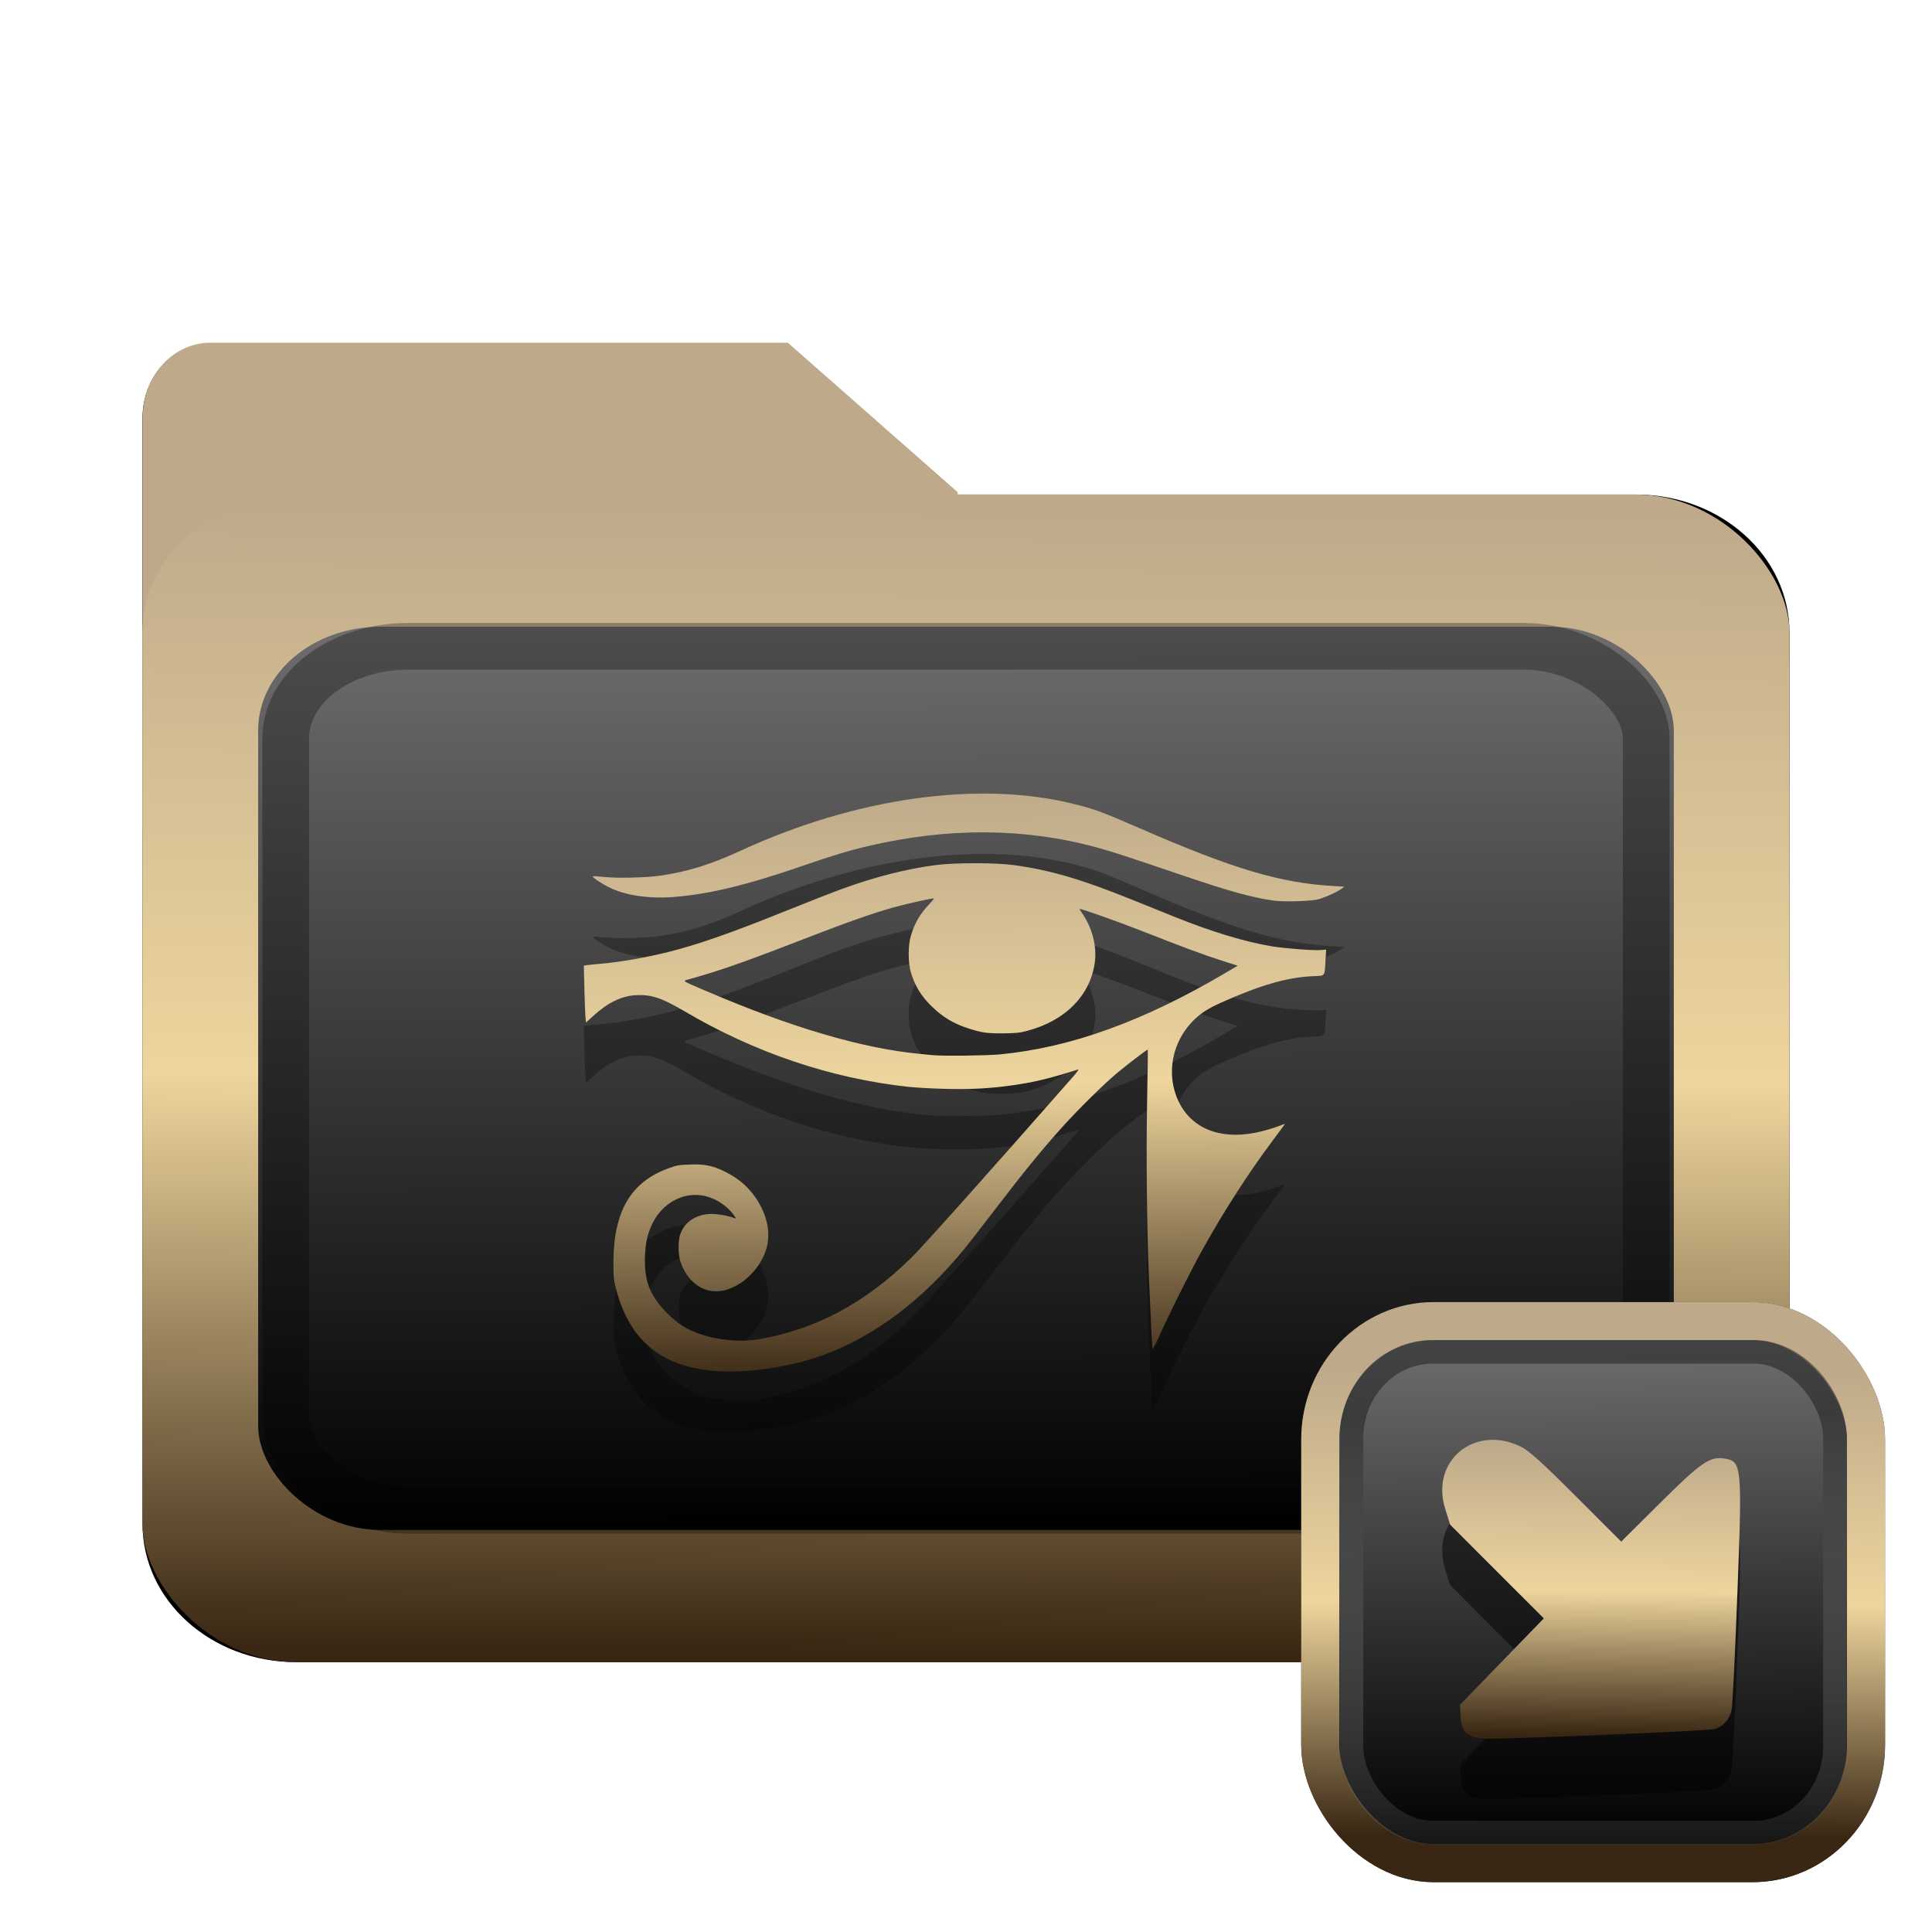 <?xml version="1.0" encoding="UTF-8" standalone="no"?>
<svg
   width="64"
   height="64"
   version="1.1"
   id="svg73"
   sodipodi:docname="user-desktop.svg"
   inkscape:version="1.3.2 (091e20ef0f, 2023-11-25)"
   xmlns:inkscape="http://www.inkscape.org/namespaces/inkscape"
   xmlns:sodipodi="http://sodipodi.sourceforge.net/DTD/sodipodi-0.dtd"
   xmlns:xlink="http://www.w3.org/1999/xlink"
   xmlns="http://www.w3.org/2000/svg"
   xmlns:svg="http://www.w3.org/2000/svg"
   xmlns:rdf="http://www.w3.org/1999/02/22-rdf-syntax-ns#"
   xmlns:cc="http://creativecommons.org/ns#"
   xmlns:dc="http://purl.org/dc/elements/1.1/">
  <sodipodi:namedview
     pagecolor="#f5f7fa"
     bordercolor="#666666"
     borderopacity="1"
     objecttolerance="10"
     gridtolerance="10"
     guidetolerance="10"
     inkscape:pageopacity="0"
     inkscape:pageshadow="2"
     inkscape:window-width="1356"
     inkscape:window-height="973"
     id="namedview75"
     showgrid="false"
     inkscape:zoom="4.4470387"
     inkscape:cx="8.9947497"
     inkscape:cy="17.202459"
     inkscape:window-x="35"
     inkscape:window-y="32"
     inkscape:window-maximized="0"
     inkscape:current-layer="g877"
     inkscape:document-rotation="0"
     inkscape:pagecheckerboard="0"
     inkscape:showpageshadow="2"
     inkscape:deskcolor="#d1d1d1" />
  <defs
     id="defs29">
    <filter
       style="color-interpolation-filters:sRGB"
       inkscape:label="Drop Shadow"
       id="filter12"
       x="-0.137"
       y="-0.162"
       width="1.296"
       height="1.35">
      <feFlood
         result="flood"
         in="SourceGraphic"
         flood-opacity="0.498"
         flood-color="rgb(255,255,255)"
         id="feFlood11" />
      <feGaussianBlur
         result="blur"
         in="SourceGraphic"
         stdDeviation="0.5"
         id="feGaussianBlur11" />
      <feOffset
         result="offset"
         in="blur"
         dx="0.2"
         dy="0.2"
         id="feOffset11" />
      <feComposite
         result="comp1"
         operator="in"
         in="flood"
         in2="offset"
         id="feComposite11" />
      <feComposite
         result="comp2"
         operator="over"
         in="SourceGraphic"
         in2="comp1"
         id="feComposite12" />
    </filter>
    <filter
       style="color-interpolation-filters:sRGB"
       inkscape:label="Drop Shadow"
       id="filter14"
       x="-0.146"
       y="-0.175"
       width="1.316"
       height="1.379">
      <feFlood
         result="flood"
         in="SourceGraphic"
         flood-opacity="0.498"
         flood-color="rgb(255,255,255)"
         id="feFlood12" />
      <feGaussianBlur
         result="blur"
         in="SourceGraphic"
         stdDeviation="0.5"
         id="feGaussianBlur12" />
      <feOffset
         result="offset"
         in="blur"
         dx="0.2"
         dy="0.2"
         id="feOffset12" />
      <feComposite
         result="comp1"
         operator="in"
         in="flood"
         in2="offset"
         id="feComposite13" />
      <feComposite
         result="comp2"
         operator="over"
         in="SourceGraphic"
         in2="comp1"
         id="feComposite14" />
    </filter>
    <filter
       style="color-interpolation-filters:sRGB"
       inkscape:label="Drop Shadow"
       id="filter12-6"
       x="-0.137"
       y="-0.162"
       width="1.296"
       height="1.35">
      <feFlood
         result="flood"
         in="SourceGraphic"
         flood-opacity="0.498"
         flood-color="rgb(255,255,255)"
         id="feFlood11-1" />
      <feGaussianBlur
         result="blur"
         in="SourceGraphic"
         stdDeviation="0.5"
         id="feGaussianBlur11-8" />
      <feOffset
         result="offset"
         in="blur"
         dx="0.2"
         dy="0.2"
         id="feOffset11-7" />
      <feComposite
         result="comp1"
         operator="in"
         in="flood"
         in2="offset"
         id="feComposite11-3" />
      <feComposite
         result="comp2"
         operator="over"
         in="SourceGraphic"
         in2="comp1"
         id="feComposite12-9" />
    </filter>
    <filter
       style="color-interpolation-filters:sRGB"
       inkscape:label="Drop Shadow"
       id="filter5"
       x="-0.266"
       y="-0.494"
       width="1.576"
       height="2.07">
      <feFlood
         result="flood"
         in="SourceGraphic"
         flood-opacity="0.498"
         flood-color="rgb(255,255,255)"
         id="feFlood4" />
      <feGaussianBlur
         result="blur"
         in="SourceGraphic"
         stdDeviation="0.5"
         id="feGaussianBlur4" />
      <feOffset
         result="offset"
         in="blur"
         dx="0.2"
         dy="0.2"
         id="feOffset4" />
      <feComposite
         result="comp1"
         operator="in"
         in="flood"
         in2="offset"
         id="feComposite4" />
      <feComposite
         result="comp2"
         operator="over"
         in="SourceGraphic"
         in2="comp1"
         id="feComposite5" />
    </filter>
    <linearGradient
       inkscape:collect="always"
       xlink:href="#linearGradient42"
       id="linearGradient3"
       x1="20.097"
       y1="55.272"
       x2="19.946"
       y2="8.673"
       gradientUnits="userSpaceOnUse"
       gradientTransform="matrix(0.912,0,0,0.582,2.805,16.759)" />
    <filter
       style="color-interpolation-filters:sRGB"
       inkscape:label="Blur"
       id="filter6"
       x="-0.044"
       y="-0.044"
       width="1.088"
       height="1.088">
      <feGaussianBlur
         stdDeviation="1 1"
         result="blur"
         id="feGaussianBlur6" />
    </filter>
    <linearGradient
       inkscape:collect="always"
       xlink:href="#linearGradient5-2"
       id="linearGradient10"
       x1="30.144"
       y1="58.695"
       x2="30.719"
       y2="5.434"
       gradientUnits="userSpaceOnUse"
       gradientTransform="matrix(0.912,0,0,0.647,2.805,14.689)" />
    <filter
       style="color-interpolation-filters:sRGB;"
       inkscape:label="Blur"
       id="filter13"
       x="-0.046"
       y="-0.046"
       width="1.092"
       height="1.092">
      <feGaussianBlur
         stdDeviation="0.5 0.5"
         result="blur"
         id="feGaussianBlur13" />
    </filter>
    <filter
       style="color-interpolation-filters:sRGB;"
       inkscape:label="Blur"
       id="filter7"
       x="-0.044"
       y="-0.054"
       width="1.087"
       height="1.109">
      <feGaussianBlur
         stdDeviation="1 1"
         result="blur"
         id="feGaussianBlur7" />
    </filter>
    <linearGradient
       id="linearGradient1"
       inkscape:collect="always">
      <stop
         style="stop-color:#b2b2b2;stop-opacity:1;"
         offset="0"
         id="stop1-3" />
      <stop
         style="stop-color:#ffffff;stop-opacity:1;"
         offset="1"
         id="stop2-6" />
    </linearGradient>
    <linearGradient
       inkscape:collect="always"
       xlink:href="#linearGradient1"
       id="linearGradient7"
       gradientUnits="userSpaceOnUse"
       x1="-11.837"
       y1="-49.951"
       x2="-11.841"
       y2="-53.776" />
    <filter
       style="color-interpolation-filters:sRGB;"
       inkscape:label="Blur"
       id="filter8"
       x="-0.087"
       y="-0.109"
       width="1.174"
       height="1.218">
      <feGaussianBlur
         stdDeviation="2 2"
         result="blur"
         id="feGaussianBlur8" />
    </filter>
    <linearGradient
       id="linearGradient42"
       inkscape:collect="always">
      <stop
         style="stop-color:#010101;stop-opacity:1;"
         offset="0"
         id="stop42" />
      <stop
         style="stop-color:#6e6c6d;stop-opacity:1;"
         offset="1"
         id="stop43" />
    </linearGradient>
    <linearGradient
       id="linearGradient5-2"
       inkscape:collect="always">
      <stop
         style="stop-color:#392713;stop-opacity:1;"
         offset="0"
         id="stop2" />
      <stop
         style="stop-color:#eed59e;stop-opacity:1;"
         offset="0.5"
         id="stop3" />
      <stop
         style="stop-color:#beaa8a;stop-opacity:1;"
         offset="1"
         id="stop4" />
    </linearGradient>
    <linearGradient
       inkscape:collect="always"
       xlink:href="#linearGradient5-2"
       id="linearGradient9"
       x1="32.11"
       y1="44.567"
       x2="31.936"
       y2="26.582"
       gradientUnits="userSpaceOnUse" />
    <linearGradient
       inkscape:collect="always"
       xlink:href="#linearGradient42-1"
       id="linearGradient2"
       gradientUnits="userSpaceOnUse"
       gradientTransform="matrix(1.103,0,0,1.103,-0.917,-0.634)"
       x1="9.69"
       y1="13.778"
       x2="9.77"
       y2="3.17" />
    <linearGradient
       id="linearGradient42-1"
       inkscape:collect="always">
      <stop
         style="stop-color:#252733;stop-opacity:1"
         offset="0"
         id="stop42-8" />
      <stop
         style="stop-color:#3b3a42;stop-opacity:1"
         offset="1"
         id="stop43-7" />
    </linearGradient>
    <filter
       style="color-interpolation-filters:sRGB"
       inkscape:label="Blur"
       id="filter14-3-6-7"
       x="-0.122"
       y="-0.123"
       width="1.245"
       height="1.246">
      <feGaussianBlur
         stdDeviation="0.5 0.5"
         result="blur"
         id="feGaussianBlur14-6-2-5" />
    </filter>
    <linearGradient
       inkscape:collect="always"
       xlink:href="#linearGradient42"
       id="linearGradient4"
       gradientUnits="userSpaceOnUse"
       gradientTransform="matrix(1.198,0,0,1.198,40.629,40.789)"
       x1="6.682"
       y1="14.682"
       x2="6.618"
       y2="2.152" />
    <linearGradient
       inkscape:collect="always"
       xlink:href="#linearGradient5-2"
       id="linearGradient6"
       gradientUnits="userSpaceOnUse"
       gradientTransform="matrix(1.321,0,0,1.321,39.529,40.029)"
       x1="9.69"
       y1="13.778"
       x2="9.77"
       y2="3.17" />
    <linearGradient
       inkscape:collect="always"
       xlink:href="#linearGradient5-2"
       id="linearGradient3-3"
       x1="14.425"
       y1="15.462"
       x2="14.448"
       y2="12.661"
       gradientUnits="userSpaceOnUse"
       gradientTransform="matrix(3.092,0,0,3.092,7.003,7.354)" />
    <linearGradient
       inkscape:collect="always"
       xlink:href="#linearGradient8-2"
       id="linearGradient12"
       gradientUnits="userSpaceOnUse"
       gradientTransform="matrix(1.321,0,0,1.321,39.529,40.029)"
       x1="9.34"
       y1="4.169"
       x2="9.428"
       y2="16.469" />
    <linearGradient
       id="linearGradient8-2"
       inkscape:collect="always">
      <stop
         style="stop-color:#1a1a1a;stop-opacity:1;"
         offset="0"
         id="stop8" />
      <stop
         style="stop-color:#ffffff;stop-opacity:0;"
         offset="1"
         id="stop9" />
    </linearGradient>
  </defs>
  <g
     id="g877"
     transform="matrix(1.1,0,0,1.1,-3.185,-3.207)">
    <path
       id="rect1-6-2"
       style="fill:#000000;stroke-width:4.891;filter:url(#filter8)"
       d="M 9.572,16.108 H 54.4 c 2.848,0 5.141,2.063 5.141,4.625 v 29.819 c 0,2.562 -2.293,4.625 -5.141,4.625 H 9.572 c -2.848,0 -5.141,-2.063 -5.141,-4.625 V 20.733 c 0,-2.562 2.293,-4.625 5.141,-4.625 z M 31.703,27.298 H 4.431 V 13.548 c 0,-1.381 1.018,-2.5 2.273,-2.5 H 26.021 l 5.682,5 z"
       transform="matrix(0.9,0,0,0.9,3.199,3.311)" />
    <g
       transform="matrix(3.092,0,0,3.402,57.097,202.441)"
       fill="url(#linearGradient939)"
       stroke-width="0.661"
       id="g46"
       style="fill:#beaa8a;fill-opacity:1">
      <path
         d="m -8.203,-51.317 h -7.937 v -3.638 c 0,-0.365 0.296,-0.661 0.661,-0.661 h 5.622 l 1.654,1.323 z"
         fill="url(#linearGradient939)"
         id="path44"
         style="fill:#beaa8a;fill-opacity:1" />
    </g>
    <path
       style="fill:#f5f7fa;stroke-width:0.204;fill-opacity:1"
       d=""
       id="path3" />
    <rect
       style="fill:url(#linearGradient10);stroke:none;stroke-width:4.402;stroke-dasharray:none;stroke-dashoffset:0;stroke-opacity:1"
       id="rect1-6"
       width="49.599"
       height="35.162"
       x="7.186"
       y="17.808"
       rx="4.627"
       ry="4.163" />
    <g
       transform="matrix(3.092,0,0,3.402,57.097,202.441)"
       fill="url(#linearGradient939)"
       stroke-width="0.661"
       id="g46-5"
       style="fill:url(#linearGradient7);fill-opacity:1" />
    <rect
       style="fill:url(#linearGradient3);fill-opacity:1;stroke:none;stroke-width:3.59;stroke-dasharray:none;stroke-dashoffset:0;stroke-opacity:1"
       id="rect1-6-7"
       width="42.632"
       height="27.201"
       x="10.67"
       y="21.789"
       rx="3.683"
       ry="3.124" />
    <path
       style="opacity:0.3;fill:#000000;fill-opacity:1;stroke-width:0.09"
       d="m 24.346,46.011 c -1.571,-0.14 -2.515,-0.948 -2.905,-2.487 -0.063,-0.248 -0.073,-0.348 -0.073,-0.75 0,-1.551 0.514,-2.439 1.652,-2.855 0.254,-0.093 0.318,-0.104 0.645,-0.116 0.46,-0.017 0.698,0.032 1.079,0.223 0.493,0.247 0.844,0.596 1.081,1.074 0.302,0.608 0.275,1.191 -0.078,1.72 -0.386,0.577 -1.019,0.901 -1.516,0.775 -0.387,-0.098 -0.693,-0.415 -0.846,-0.876 -0.071,-0.214 -0.073,-0.621 -0.003,-0.82 0.141,-0.403 0.545,-0.638 1.036,-0.604 0.207,0.015 0.447,0.064 0.602,0.123 0.05,0.019 0.049,0.012 -0.014,-0.077 -0.22,-0.311 -0.602,-0.55 -0.971,-0.607 -0.599,-0.093 -1.202,0.248 -1.489,0.842 -0.145,0.3 -0.201,0.529 -0.223,0.916 -0.045,0.785 0.133,1.26 0.677,1.802 0.315,0.314 0.573,0.474 0.999,0.62 0.549,0.187 1.245,0.243 1.795,0.143 1.704,-0.309 3.146,-1.082 4.523,-2.424 0.35,-0.341 2.239,-2.454 4.887,-5.467 0.129,-0.147 0.192,-0.237 0.158,-0.226 -0.908,0.285 -1.305,0.38 -1.976,0.477 -0.664,0.095 -1.23,0.126 -2.005,0.108 -0.394,-0.009 -0.903,-0.037 -1.132,-0.062 -2.333,-0.255 -4.618,-1.026 -6.744,-2.278 -0.688,-0.405 -1.004,-0.508 -1.472,-0.481 -0.431,0.025 -0.84,0.227 -1.286,0.636 l -0.205,0.188 -0.016,-0.179 c -0.009,-0.099 -0.023,-0.485 -0.032,-0.858 l -0.017,-0.679 0.094,-0.014 c 0.052,-0.008 0.262,-0.029 0.467,-0.046 0.538,-0.047 1.319,-0.184 1.977,-0.348 0.852,-0.212 1.864,-0.563 3.345,-1.159 0.729,-0.294 1.57,-0.623 1.869,-0.733 1.014,-0.371 1.967,-0.614 2.865,-0.73 0.554,-0.071 1.789,-0.071 2.32,0.002 1.099,0.149 2.032,0.422 3.567,1.041 0.37,0.149 0.944,0.381 1.275,0.514 1.133,0.457 2.148,0.764 2.957,0.895 0.404,0.065 1.268,0.13 1.477,0.109 l 0.142,-0.014 -0.02,0.333 c -0.03,0.498 0.013,0.45 -0.412,0.471 -0.753,0.037 -1.563,0.272 -2.717,0.788 -0.384,0.172 -0.596,0.304 -0.805,0.502 -0.691,0.653 -0.887,1.669 -0.481,2.497 0.416,0.849 1.348,1.175 2.508,0.879 0.181,-0.046 0.411,-0.117 0.51,-0.158 0.1,-0.041 0.177,-0.065 0.172,-0.054 -0.005,0.011 -0.183,0.252 -0.395,0.536 -0.704,0.941 -1.442,2.089 -2.089,3.252 -0.335,0.602 -1.02,1.971 -1.278,2.556 -0.109,0.247 -0.207,0.434 -0.217,0.415 -0.017,-0.032 -0.047,-0.61 -0.113,-2.14 -0.061,-1.432 -0.085,-3.676 -0.055,-5.267 0.017,-0.872 0.026,-1.59 0.02,-1.596 -0.014,-0.014 -0.645,0.469 -0.952,0.727 -0.368,0.31 -1.133,1.064 -1.574,1.552 -0.653,0.721 -1.169,1.354 -2.151,2.636 -0.344,0.449 -0.715,0.926 -0.824,1.06 -1.29,1.579 -2.725,2.659 -4.29,3.229 -1.016,0.37 -2.331,0.554 -3.325,0.465 z m 8.656,-9.524 c 2.153,-0.208 4.338,-0.999 6.831,-2.474 l 0.334,-0.198 -0.511,-0.164 c -0.55,-0.177 -1.097,-0.38 -2.316,-0.859 -0.766,-0.302 -1.934,-0.716 -1.934,-0.686 0,0.009 0.037,0.069 0.082,0.135 0.304,0.444 0.443,0.99 0.377,1.478 -0.136,0.992 -0.89,1.756 -2.032,2.057 -0.235,0.062 -0.341,0.073 -0.733,0.076 -0.484,0.003 -0.635,-0.018 -1.031,-0.145 -0.451,-0.145 -0.767,-0.332 -1.099,-0.651 -0.322,-0.309 -0.51,-0.61 -0.638,-1.02 -0.096,-0.307 -0.096,-0.837 0,-1.144 0.116,-0.372 0.273,-0.64 0.544,-0.925 0.086,-0.091 0.151,-0.17 0.145,-0.176 -0.021,-0.02 -0.801,0.152 -1.212,0.267 -0.638,0.179 -1.427,0.457 -2.725,0.961 -1.754,0.681 -2.515,0.948 -3.437,1.204 -0.206,0.057 -0.246,0.03 0.488,0.344 2.589,1.11 4.712,1.736 6.459,1.904 0.166,0.016 0.346,0.033 0.401,0.039 0.311,0.03 1.613,0.014 2.008,-0.024 z m 8.271,-4.629 c -0.648,-0.089 -1.342,-0.28 -2.687,-0.737 -1.789,-0.607 -2.192,-0.739 -2.649,-0.864 -2.171,-0.595 -4.482,-0.61 -6.891,-0.046 -0.588,0.138 -1.071,0.284 -1.991,0.601 -1.663,0.574 -2.795,0.848 -3.859,0.933 -0.749,0.06 -1.461,-0.045 -1.953,-0.287 -0.238,-0.117 -0.522,-0.309 -0.496,-0.335 0.008,-0.008 0.167,0.001 0.354,0.021 0.405,0.042 1.265,0.02 1.686,-0.042 0.842,-0.125 1.499,-0.33 2.435,-0.76 3.445,-1.584 7.129,-2.104 9.969,-1.408 0.663,0.163 0.855,0.233 2.01,0.735 2.841,1.236 4.232,1.651 5.851,1.747 l 0.327,0.019 -0.069,0.055 c -0.115,0.091 -0.516,0.274 -0.714,0.325 -0.22,0.057 -1.025,0.083 -1.323,0.041 z"
       id="path1-5" />
    <path
       style="opacity:1;fill:url(#linearGradient9);fill-opacity:1;stroke-width:0.09"
       d="m 24.346,44.193 c -1.571,-0.14 -2.515,-0.948 -2.905,-2.487 -0.063,-0.248 -0.073,-0.348 -0.073,-0.75 0,-1.551 0.514,-2.439 1.652,-2.855 0.254,-0.093 0.318,-0.104 0.645,-0.116 0.46,-0.017 0.698,0.032 1.079,0.223 0.493,0.247 0.844,0.596 1.081,1.074 0.302,0.608 0.275,1.191 -0.078,1.72 -0.386,0.577 -1.019,0.901 -1.516,0.775 -0.387,-0.098 -0.693,-0.415 -0.846,-0.876 -0.071,-0.214 -0.073,-0.621 -0.003,-0.82 0.141,-0.403 0.545,-0.638 1.036,-0.604 0.207,0.015 0.447,0.064 0.602,0.123 0.05,0.019 0.049,0.012 -0.014,-0.077 -0.22,-0.311 -0.602,-0.55 -0.971,-0.607 -0.599,-0.093 -1.202,0.248 -1.489,0.842 -0.145,0.3 -0.201,0.529 -0.223,0.916 -0.045,0.785 0.133,1.26 0.677,1.802 0.315,0.314 0.573,0.474 0.999,0.62 0.549,0.187 1.245,0.243 1.795,0.143 1.704,-0.309 3.146,-1.082 4.523,-2.424 0.35,-0.341 2.239,-2.454 4.887,-5.467 0.129,-0.147 0.192,-0.237 0.158,-0.226 -0.908,0.285 -1.305,0.38 -1.976,0.477 -0.664,0.095 -1.23,0.126 -2.005,0.108 -0.394,-0.009 -0.903,-0.037 -1.132,-0.062 -2.333,-0.255 -4.618,-1.026 -6.744,-2.278 -0.688,-0.405 -1.004,-0.508 -1.472,-0.481 -0.431,0.025 -0.84,0.227 -1.286,0.636 l -0.205,0.188 -0.016,-0.179 c -0.009,-0.099 -0.023,-0.485 -0.032,-0.858 l -0.017,-0.679 0.094,-0.014 c 0.052,-0.008 0.262,-0.029 0.467,-0.046 0.538,-0.047 1.319,-0.184 1.977,-0.348 0.852,-0.212 1.864,-0.563 3.345,-1.159 0.729,-0.294 1.57,-0.623 1.869,-0.733 1.014,-0.371 1.967,-0.614 2.865,-0.73 0.554,-0.071 1.789,-0.071 2.32,0.002 1.099,0.149 2.032,0.422 3.567,1.041 0.37,0.149 0.944,0.381 1.275,0.514 1.133,0.457 2.148,0.764 2.957,0.895 0.404,0.065 1.268,0.13 1.477,0.109 l 0.142,-0.014 -0.02,0.333 c -0.03,0.498 0.013,0.45 -0.412,0.471 -0.753,0.037 -1.563,0.272 -2.717,0.788 -0.384,0.172 -0.596,0.304 -0.805,0.502 -0.691,0.653 -0.887,1.669 -0.481,2.497 0.416,0.849 1.348,1.175 2.508,0.879 0.181,-0.046 0.411,-0.117 0.51,-0.158 0.1,-0.041 0.177,-0.065 0.172,-0.054 -0.005,0.011 -0.183,0.252 -0.395,0.536 -0.704,0.941 -1.442,2.089 -2.089,3.252 -0.335,0.602 -1.02,1.971 -1.278,2.556 -0.109,0.247 -0.207,0.434 -0.217,0.415 -0.017,-0.032 -0.047,-0.61 -0.113,-2.14 -0.061,-1.432 -0.085,-3.676 -0.055,-5.267 0.017,-0.872 0.026,-1.59 0.02,-1.596 -0.014,-0.014 -0.645,0.469 -0.952,0.727 -0.368,0.31 -1.133,1.064 -1.574,1.552 -0.653,0.721 -1.169,1.354 -2.151,2.636 -0.344,0.449 -0.715,0.926 -0.824,1.06 -1.29,1.579 -2.725,2.659 -4.29,3.229 -1.016,0.37 -2.331,0.554 -3.325,0.465 z m 8.656,-9.524 c 2.153,-0.208 4.338,-0.999 6.831,-2.474 l 0.334,-0.198 -0.511,-0.164 c -0.55,-0.177 -1.097,-0.38 -2.316,-0.859 -0.766,-0.302 -1.934,-0.716 -1.934,-0.686 0,0.009 0.037,0.069 0.082,0.135 0.304,0.444 0.443,0.99 0.377,1.478 -0.136,0.992 -0.89,1.756 -2.032,2.057 -0.235,0.062 -0.341,0.073 -0.733,0.076 -0.484,0.003 -0.635,-0.018 -1.031,-0.145 -0.451,-0.145 -0.767,-0.332 -1.099,-0.651 -0.322,-0.309 -0.51,-0.61 -0.638,-1.02 -0.096,-0.307 -0.096,-0.837 0,-1.144 0.116,-0.372 0.273,-0.64 0.544,-0.925 0.086,-0.091 0.151,-0.17 0.145,-0.176 -0.021,-0.02 -0.801,0.152 -1.212,0.267 -0.638,0.179 -1.427,0.457 -2.725,0.961 -1.754,0.681 -2.515,0.948 -3.437,1.204 -0.206,0.057 -0.246,0.03 0.488,0.344 2.589,1.11 4.712,1.736 6.459,1.904 0.166,0.016 0.346,0.033 0.401,0.039 0.311,0.03 1.613,0.014 2.008,-0.024 z m 8.271,-4.629 c -0.648,-0.089 -1.342,-0.28 -2.687,-0.737 -1.789,-0.607 -2.192,-0.739 -2.649,-0.864 -2.171,-0.595 -4.482,-0.61 -6.891,-0.046 -0.588,0.138 -1.071,0.284 -1.991,0.601 -1.663,0.574 -2.795,0.848 -3.859,0.933 -0.749,0.06 -1.461,-0.045 -1.953,-0.287 -0.238,-0.117 -0.522,-0.309 -0.496,-0.335 0.008,-0.008 0.167,0.001 0.354,0.021 0.405,0.042 1.265,0.02 1.686,-0.042 0.842,-0.125 1.499,-0.33 2.435,-0.76 3.445,-1.584 7.129,-2.104 9.969,-1.408 0.663,0.163 0.855,0.233 2.01,0.735 2.841,1.236 4.232,1.651 5.851,1.747 l 0.327,0.019 -0.069,0.055 c -0.115,0.091 -0.516,0.274 -0.714,0.325 -0.22,0.057 -1.025,0.083 -1.323,0.041 z"
       id="path1" />
    <rect
       style="opacity:0.5;fill:none;fill-opacity:1;stroke:#000000;stroke-width:1.405;stroke-dasharray:none;stroke-dashoffset:0;stroke-opacity:0.6"
       id="rect1-6-7-5"
       width="40.971"
       height="26.021"
       x="11.5"
       y="22.379"
       rx="3.701"
       ry="2.767" />
    <rect
       style="fill:none;fill-opacity:0.996;stroke:url(#linearGradient2);stroke-width:0.957;stroke-dasharray:none;stroke-opacity:1;filter:url(#filter14-3-6-7)"
       id="rect1-2-9-9-9"
       width="13.719"
       height="13.623"
       x="1.691"
       y="1.597"
       rx="2.851"
       ry="2.973"
       transform="matrix(1.198,0,0,1.198,40.629,40.789)" />
    <rect
       style="fill:url(#linearGradient4);fill-opacity:1;stroke:url(#linearGradient6);stroke-width:1.147;stroke-dasharray:none;stroke-opacity:1"
       id="rect1-2-2-1"
       width="16.436"
       height="16.321"
       x="42.655"
       y="42.702"
       rx="3.415"
       ry="3.561" />
    <path
       style="opacity:0.5;fill:#000000;fill-opacity:1;stroke:none;stroke-width:0.714;stroke-dasharray:none;stroke-opacity:0.3"
       d="m 54.52,56.806 c -0.195,0.053 -5.832,0.29 -6.766,0.285 -0.657,-0.003 -0.842,-0.143 -0.871,-0.659 l -0.02,-0.359 1.262,-1.301 1.262,-1.301 -1.41,-1.41 -1.41,-1.41 -0.148,-0.473 c -0.455,-1.45 0.871,-2.552 2.266,-1.885 0.244,0.117 0.644,0.477 1.677,1.51 l 1.356,1.356 1.15,-1.143 c 1.247,-1.24 1.512,-1.425 1.949,-1.36 0.532,0.079 0.545,0.204 0.406,3.885 -0.071,1.884 -0.151,3.538 -0.178,3.676 -0.056,0.288 -0.26,0.516 -0.524,0.588 z"
       id="path5-6" />
    <path
       style="fill:url(#linearGradient3-3);fill-opacity:1;stroke:none;stroke-width:0.714;stroke-dasharray:none;stroke-opacity:0.3"
       d="m 54.52,54.988 c -0.195,0.053 -5.832,0.29 -6.766,0.285 -0.657,-0.003 -0.842,-0.143 -0.871,-0.659 l -0.02,-0.359 1.262,-1.301 1.262,-1.301 -1.41,-1.41 -1.41,-1.41 -0.148,-0.473 c -0.455,-1.45 0.871,-2.552 2.266,-1.885 0.244,0.117 0.644,0.477 1.677,1.51 l 1.356,1.356 1.15,-1.143 c 1.247,-1.24 1.512,-1.425 1.949,-1.36 0.532,0.079 0.545,0.204 0.406,3.885 -0.071,1.884 -0.151,3.538 -0.178,3.676 -0.056,0.288 -0.26,0.516 -0.524,0.588 z"
       id="path5" />
    <rect
       style="opacity:0.5;fill:none;fill-opacity:0.996;stroke:url(#linearGradient12);stroke-width:0.712;stroke-dasharray:none;stroke-opacity:1"
       id="rect1-2-6-3-0"
       width="14.56"
       height="14.477"
       x="43.595"
       y="43.626"
       rx="2.444"
       ry="2.595" />
  </g>
</svg>
